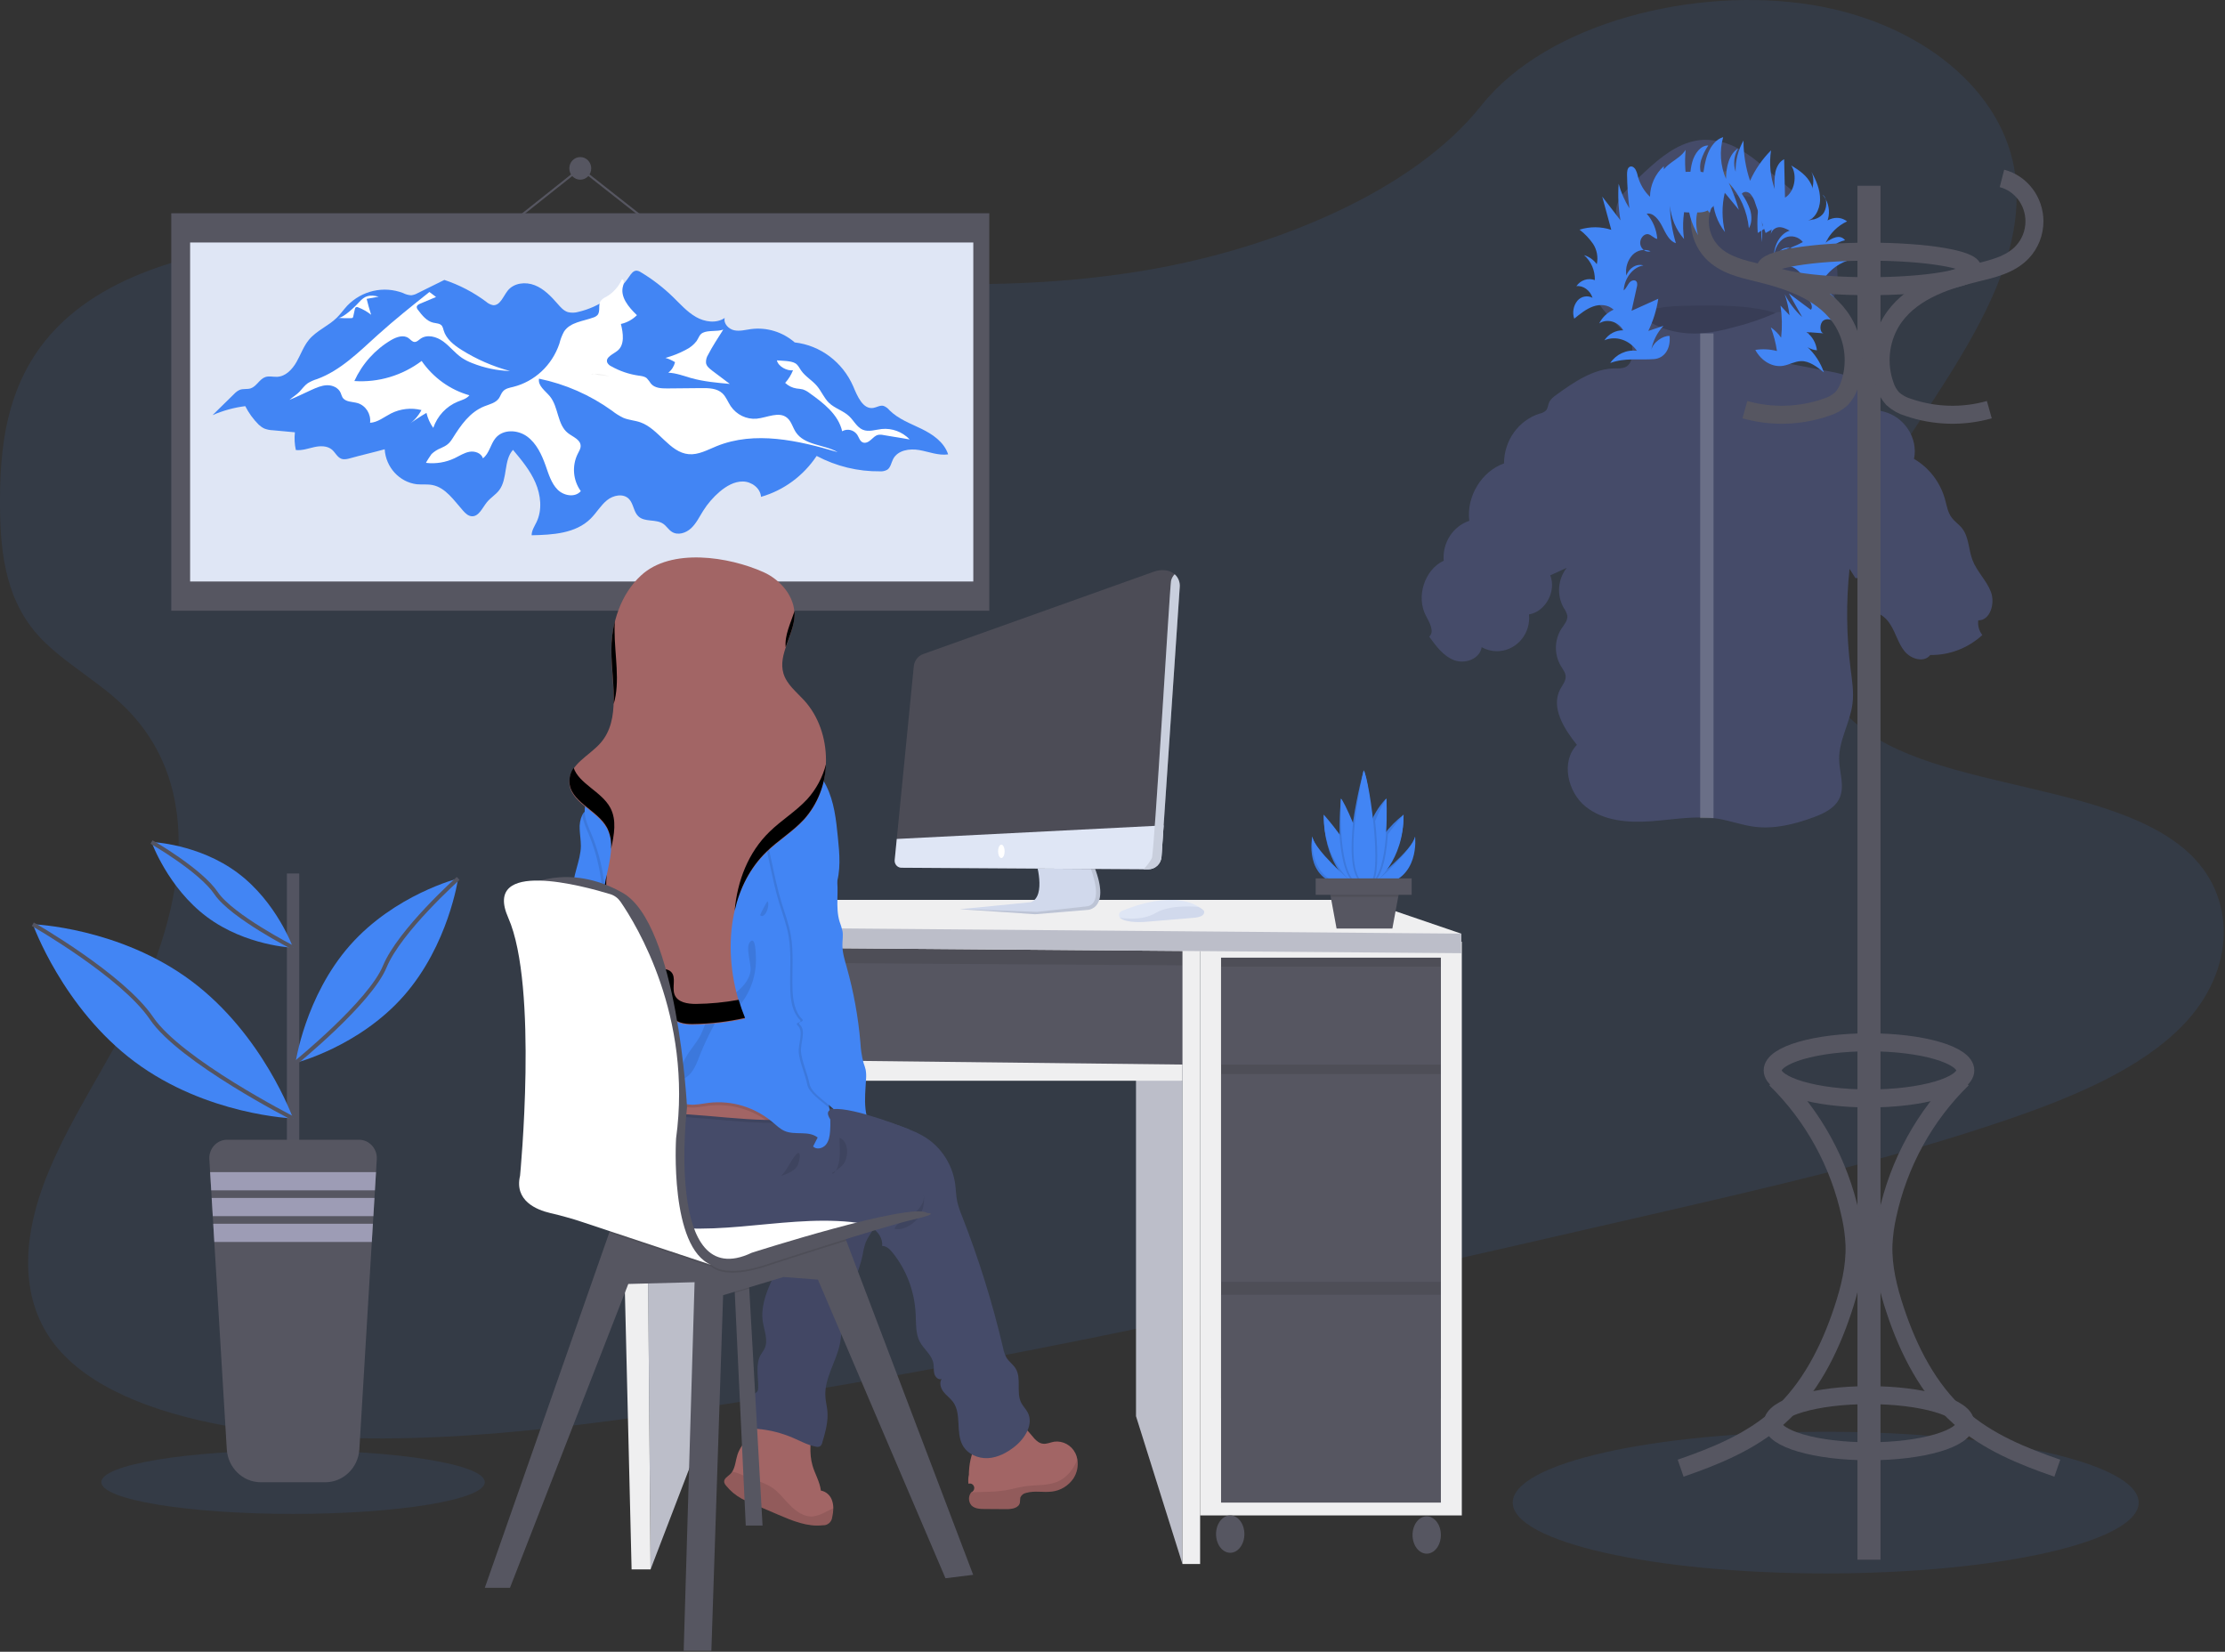 <?xml version="1.0" encoding="UTF-8" standalone="no"?><!DOCTYPE svg PUBLIC "-//W3C//DTD SVG 1.1//EN" "http://www.w3.org/Graphics/SVG/1.1/DTD/svg11.dtd"><svg width="100%" height="100%" viewBox="0 0 877 651" version="1.1" xmlns="http://www.w3.org/2000/svg" xmlns:xlink="http://www.w3.org/1999/xlink" xml:space="preserve" xmlns:serif="http://www.serif.com/" style="fill-rule:evenodd;clip-rule:evenodd;stroke-miterlimit:10;"><rect x="0" y="0" width="877" height="651" fill="#333333" stroke="none"/><g><path d="M453.309,106.231c-55.357,9.649 -110.636,5.512 -163.812,-0.505c-53.177,-6.016 -106.223,-13.873 -161.602,-11.505c-35.625,1.52 -75.298,8.801 -100.172,29.963c-23.944,20.355 -27.675,47.821 -27.721,72.616c-0.062,18.65 1.504,37.948 14.318,52.806c8.904,10.305 22.609,17.69 32.933,27.203c35.919,33.043 24.998,85.073 1.427,129.309c-11.06,20.754 -24.587,41.165 -32.119,62.407c-7.531,21.242 -8.532,44.004 4.949,61.326c13.325,17.082 39.161,26.795 66.137,31.812c54.713,10.193 115.67,3.864 174.648,-4.713c130.523,-18.986 259.703,-48.685 388.605,-78.312c47.693,-10.969 95.596,-21.986 141.544,-37.796c25.518,-8.801 51.501,-19.754 67.983,-36.804c20.942,-21.602 21.47,-51.149 1.288,-68.807c-33.864,-29.603 -110.511,-23.035 -136.704,-56.878c-14.411,-18.634 -8.137,-43.941 3.335,-66.295c24.595,-47.941 72.133,-95.306 65.975,-143.103c-4.251,-32.804 -36.68,-59.951 -80.146,-67.023c-45.56,-7.409 -104.073,6.64 -130.305,39.652c-26.969,34.011 -81.681,56.134 -130.561,64.647Z" style="fill:#4285f4;fill-opacity:0.1;fill-rule:nonzero;"/><rect x="67.504" y="84.052" width="322.428" height="156.649" style="fill:#565661;"/><rect x="74.935" y="95.573" width="308.699" height="133.606" style="fill:#dfe6f5;"/><path d="M96.668,160.068c-4.44,0.556 -8.782,1.752 -12.899,3.553l8.532,-8.369c0.617,-0.681 1.361,-1.225 2.188,-1.6c1.38,-0.545 2.97,-0.128 4.382,-0.609c2.272,-0.8 3.405,-3.616 5.67,-4.424c1.551,-0.544 3.242,0 4.871,-0.12c3.249,-0.224 5.825,-2.96 7.477,-5.865c1.652,-2.904 2.761,-6.16 4.878,-8.721c3.002,-3.64 7.656,-5.4 11.006,-8.712c1.49,-1.473 2.692,-3.201 4.119,-4.745c5.739,-5.935 14.345,-7.882 21.966,-4.968c1.011,0.527 2.118,0.829 3.25,0.888c0.892,-0.111 1.753,-0.402 2.536,-0.856l10.502,-5.193c5.88,1.945 11.427,4.834 16.435,8.561c0.778,0.707 1.727,1.185 2.746,1.384c2.808,0.232 4.002,-3.488 5.794,-5.729c2.451,-3.072 7.027,-3.552 10.634,-2.136c3.607,1.416 6.422,4.345 8.982,7.281c1.171,1.352 2.404,2.784 4.079,3.32c1.39,0.338 2.84,0.302 4.212,-0.104c8.104,-1.901 15.233,-6.86 19.98,-13.897c0.722,-1.088 1.614,-2.352 2.893,-2.336c0.619,0.06 1.212,0.284 1.722,0.648c4.535,2.715 8.754,5.959 12.573,9.665c2.901,2.816 5.616,5.928 9.098,7.929c3.483,2 8.028,2.656 11.355,0.408c-0.543,2.232 1.552,4.376 3.731,4.848c2.18,0.472 4.437,-0.176 6.655,-0.472c6.191,-0.793 12.429,1.114 17.203,5.257c10.105,1.152 18.892,7.75 23.06,17.313c1.644,3.913 3.824,9.153 7.911,8.505c1.373,-0.216 2.692,-1.16 4.041,-0.8c0.908,0.342 1.712,0.928 2.327,1.696c3.506,3.521 8.292,5.225 12.705,7.385c4.413,2.16 8.881,5.249 10.432,10.025c-3.824,0.552 -7.601,-1.04 -11.409,-1.704c-3.809,-0.664 -8.455,0.04 -10.277,3.56c-0.73,1.425 -0.97,3.241 -2.25,4.161c-0.875,0.506 -1.876,0.738 -2.877,0.664c-8.693,0.114 -17.281,-1.968 -25.014,-6.065c-5.243,7.865 -13.01,13.576 -21.927,16.122c-0.248,-3.472 -3.754,-6.001 -7.136,-6.049c-3.382,-0.048 -6.531,1.809 -9.137,4.001c-2.538,2.164 -4.743,4.713 -6.538,7.561c-1.497,2.4 -2.738,4.984 -4.771,6.88c-2.032,1.897 -5.212,2.889 -7.546,1.4c-1.296,-0.8 -2.126,-2.28 -3.398,-3.16c-2.893,-1.992 -7.314,-0.536 -9.858,-2.992c-1.838,-1.776 -1.869,-4.913 -3.63,-6.769c-2.226,-2.344 -6.205,-1.56 -8.695,0.464c-2.489,2.024 -4.149,4.969 -6.437,7.241c-5.934,5.897 -15.016,6.401 -23.269,6.561c0,-1.897 1.148,-3.545 1.955,-5.241c2.288,-4.8 1.659,-10.601 -0.443,-15.474c-2.102,-4.872 -5.514,-8.945 -8.857,-12.945c-3.77,4.144 -2.04,11.369 -5.43,15.874c-1.372,1.832 -3.451,2.992 -4.886,4.8c-1.792,2.224 -3.188,5.713 -5.98,5.497c-1.365,-0.104 -2.467,-1.16 -3.39,-2.2c-3.56,-4.001 -6.841,-9.057 -12.014,-10.097c-2.024,-0.409 -4.119,-0.129 -6.205,-0.313c-6.867,-0.844 -12.224,-6.675 -12.674,-13.793c-4.374,1.224 -9.059,2.272 -13.434,3.496c-1.217,0.344 -2.544,0.688 -3.723,0.216c-1.551,-0.632 -2.327,-2.44 -3.606,-3.552c-1.885,-1.6 -4.654,-1.536 -7.028,-1.008c-2.373,0.528 -4.785,1.424 -7.221,1.144c-0.503,-2.29 -0.629,-4.652 -0.372,-6.985l-8.687,-0.8c-1.145,-0.036 -2.276,-0.263 -3.351,-0.672c-0.811,-0.388 -1.559,-0.904 -2.218,-1.528c-2.14,-2.124 -3.934,-4.591 -5.313,-7.305Z" style="fill:#4285f4;fill-rule:nonzero;"/><path d="M118.068,154.364c1.07,-1.144 1.985,-2.473 3.265,-3.353c1.132,-0.692 2.348,-1.229 3.614,-1.6c9.308,-3.384 16.576,-10.777 24.006,-17.466c6.546,-5.896 13.426,-11.385 20.298,-16.866l2.614,1.969l-6.275,2.64c-0.605,0.256 -1.303,0.64 -1.334,1.312c0.028,0.428 0.204,0.831 0.497,1.136c1.613,2.144 3.428,4.433 5.995,5.033c1.226,0.288 2.707,0.248 3.467,1.28c0.303,0.511 0.514,1.075 0.621,1.664c0.992,3.488 4.056,5.881 7.066,7.777c5.944,3.731 12.389,6.541 19.127,8.337c-5.094,-0.16 -10.124,-1.21 -14.877,-3.105c-1.419,-0.534 -2.779,-1.223 -4.056,-2.056c-2.707,-1.824 -4.74,-4.536 -7.369,-6.472c-2.629,-1.937 -6.383,-2.969 -9.028,-1.057c-0.722,0.528 -1.42,1.281 -2.327,1.233c-0.908,-0.048 -1.551,-0.945 -2.327,-1.497c-1.978,-1.456 -4.739,-0.488 -6.857,0.744c-6.332,3.719 -11.402,9.361 -14.519,16.154c9.465,0.651 18.858,-2.15 26.526,-7.913c4.577,6.61 11.229,11.39 18.825,13.53c-1.117,1.4 -2.956,1.856 -4.592,2.512c-4.511,1.847 -8.035,5.618 -9.657,10.337c-1.265,-1.767 -2.178,-3.778 -2.683,-5.912c-2.516,1.456 -4.951,3.059 -7.291,4.8c2.226,-1.479 4.056,-3.513 5.321,-5.913c-4.024,-1.01 -8.267,-0.54 -11.992,1.329c-2.714,1.376 -5.227,3.52 -8.252,3.688c0.406,-3.448 -1.66,-6.733 -4.879,-7.753c-2.133,-0.616 -4.886,-0.36 -6.034,-2.32c-0.262,-0.562 -0.493,-1.139 -0.691,-1.728c-0.884,-2.041 -3.226,-3.065 -5.39,-3.001c-2.164,0.064 -4.204,0.976 -6.205,1.881c-2.855,1.296 -5.686,2.72 -8.586,3.888c1.31,-1.152 2.776,-1.984 3.979,-3.232Z" style="fill:#fff;fill-rule:nonzero;"/><path d="M167.933,182.423c3.851,0.464 7.754,-0.176 11.277,-1.849c1.924,-0.92 3.762,-2.152 5.848,-2.52c2.087,-0.368 4.608,0.488 5.298,2.56c2.505,-1.856 2.963,-5.544 4.972,-7.96c2.955,-3.561 8.687,-3.337 12.41,-0.641c3.723,2.697 5.801,7.201 7.353,11.57c1.171,3.328 2.218,6.888 4.653,9.361c2.436,2.472 6.911,3.272 9.184,0.616c-3.079,-4.242 -3.556,-9.943 -1.226,-14.666c0.528,-1.032 1.203,-2.072 1.164,-3.2c-0.086,-2.512 -3.103,-3.504 -5.042,-5.041c-4.196,-3.312 -3.645,-10.225 -7.042,-14.401c-1.8,-2.216 -4.848,-4.169 -4.328,-7.009c10.33,2.116 20.125,6.414 28.768,12.625c1.397,1.113 2.911,2.061 4.514,2.825c2.14,0.888 4.506,0.992 6.686,1.76c7.252,2.544 11.448,11.905 19.08,12.553c3.801,0.32 7.361,-1.696 10.913,-3.144c15.101,-6.153 32.142,-2.272 47.755,2.328c-5.429,-3.08 -13.1,-2.624 -16.544,-7.937c-1.179,-1.816 -1.698,-4.152 -3.335,-5.544c-3.211,-2.737 -7.904,-0.104 -12.053,0.304c-4.019,0.341 -7.924,-1.548 -10.238,-4.953c-1.117,-1.688 -1.823,-3.704 -3.289,-5.064c-2.149,-1.985 -5.321,-2.065 -8.206,-2.033l-13.535,0.128c-2.273,0 -4.832,-0.088 -6.352,-1.832c-0.498,-0.757 -1.047,-1.476 -1.645,-2.152c-0.892,-0.8 -2.133,-0.904 -3.288,-1.072c-3.774,-0.543 -7.422,-1.787 -10.766,-3.672c-0.658,-0.288 -1.205,-0.795 -1.551,-1.441c-0.869,-2.12 2.28,-3.296 4.041,-4.712c2.87,-2.32 2.234,-6.889 1.318,-10.521c2.38,-0.527 4.57,-1.73 6.322,-3.473c-3.258,-3.096 -6.834,-7.32 -5.43,-11.649c0.311,-0.952 0.481,-2.496 -0.488,-2.472c-1.304,2.921 -3.478,5.338 -6.205,6.897c-0.871,0.367 -1.639,0.953 -2.234,1.704c-0.985,1.6 0.039,4.04 -1.187,5.464c-0.443,0.453 -0.99,0.784 -1.59,0.961c-4.087,1.512 -9.121,1.824 -11.58,5.52c-0.829,1.504 -1.454,3.12 -1.854,4.801c-2.869,8.503 -9.749,14.937 -18.235,17.049c-1.411,0.336 -2.955,0.6 -3.948,1.689c-0.775,0.8 -1.039,1.944 -1.683,2.84c-1.287,1.8 -3.622,2.288 -5.646,3.088c-5.794,2.28 -9.354,7.497 -12.589,12.658c-1.365,2.176 -2.365,2.832 -4.607,3.848c-1.367,0.534 -2.623,1.332 -3.7,2.352c-0.209,0.24 -2.319,3.433 -2.14,3.457Z" style="fill:#fff;fill-rule:nonzero;"/><path d="M270.339,137.85c-2.563,1.378 -5.269,2.451 -8.067,3.2c1.332,0.393 2.609,0.96 3.801,1.688c-0.401,1.659 -1.344,3.126 -2.669,4.153c3.103,0.104 6.043,1.28 9.029,2.12c4.956,1.384 10.083,1.84 15.218,2.296l-6.981,-5.256c-1.024,-0.8 -2.125,-1.648 -2.381,-2.929c-0.103,-1.183 0.194,-2.367 0.837,-3.352c1.769,-3.448 3.917,-6.601 5.949,-9.865c-2.497,0.888 -5.778,0.152 -8.027,1.232c-1.404,0.672 -1.652,2.096 -2.49,3.289c-1.13,1.463 -2.575,2.635 -4.219,3.424Z" style="fill:#fff;fill-rule:nonzero;"/><path d="M312.579,145.899c-0.73,1.85 -1.781,3.548 -3.102,5.008c1.243,1.172 2.795,1.937 4.459,2.2c0.852,0.073 1.699,0.199 2.537,0.377c0.971,0.34 1.881,0.846 2.691,1.496c5.43,3.88 11.27,8.353 12.783,14.985c2.022,-1.168 4.602,-0.567 5.941,1.384c0.667,1.049 1.008,2.473 2.117,2.985c1.109,0.512 2.327,-0.16 3.204,-0.936c0.876,-0.776 1.745,-1.729 2.885,-2.001c0.711,-0.12 1.439,-0.095 2.141,0.072l10.323,1.721c-2.896,-3.017 -6.965,-4.526 -11.06,-4.105c-2.498,0.28 -5.104,1.256 -7.423,0.28c-2.319,-0.976 -3.513,-3.552 -5.344,-5.296c-2.327,-2.225 -5.685,-3.073 -8.004,-5.321c-1.932,-1.888 -2.956,-4.56 -4.708,-6.625c-1.901,-2.248 -4.608,-3.704 -6.275,-6.136c-0.675,-0.984 -1.21,-2.144 -2.203,-2.769c-1.745,-1.088 -5.329,-0.992 -7.314,-1.184c0.473,2.409 4.118,4.305 6.352,3.865Z" style="fill:#fff;fill-rule:nonzero;"/><path d="M133.216,125.289c1.752,0.124 3.51,0.156 5.266,0.096c0.171,0.007 0.34,-0.035 0.489,-0.12c0.152,-0.151 0.249,-0.352 0.271,-0.569l0.628,-2.864c0.027,-0.253 0.137,-0.49 0.311,-0.672c0.327,-0.188 0.727,-0.188 1.055,0c1.813,0.702 3.515,1.678 5.049,2.896c-0.662,-2.064 -1.251,-4.152 -1.769,-6.264l4.755,-0.864c-3.607,-0.888 -5.429,-0.44 -7.756,2.192c-1.365,1.512 -6.205,6.305 -8.299,6.169Z" style="fill:#fff;fill-rule:nonzero;"/><ellipse cx="228.718" cy="66.362" rx="4.32" ry="4.456" style="fill:#565661;"/><path d="M201.029,88.365l27.689,-22.003l27.977,22.003" style="fill:none;fill-rule:nonzero;stroke:#565661;stroke-width:0.79px;"/><path d="M233.147,147.387l0.342,0.224l0.713,-0.08l-1.055,-0.144Z" style="fill:url(#_Linear1);fill-rule:nonzero;"/><path d="M234.241,147.531l5.98,0.8c-1.913,-0.714 -3.954,-0.988 -5.98,-0.8Z" style="fill:url(#_Linear2);fill-rule:nonzero;"/><rect x="249.722" y="369.05" width="219.836" height="52.51" style="fill:#565661;"/><rect x="249.722" y="369.05" width="219.836" height="52.51" style="fill-opacity:0.1;"/><path d="M276.024,423.288l1.543,140.183l-21.143,55.062l-1.637,-195.245l21.237,0Z" style="fill:#bcbec9;fill-rule:nonzero;"/><path d="M252.042,379.131l214.034,1.328l0,39.109l-214.034,0l0,-40.437Z" style="fill:#565661;fill-rule:nonzero;"/><path d="M447.763,423.288l18.313,2.664l0,190.452l-18.313,-58.254l0,-134.862Z" style="fill:#bcbec9;fill-rule:nonzero;"/><rect x="473.033" y="371.155" width="103.151" height="226.104" style="fill:#efeff0;"/><rect x="481.286" y="377.435" width="86.645" height="173.802" style="fill:#565661;"/><rect x="481.286" y="377.435" width="86.645" height="173.802" style="fill-opacity:0.1;"/><rect x="481.286" y="380.996" width="86.645" height="38.572" style="fill:#565661;"/><rect x="481.286" y="423.288" width="86.645" height="81.929" style="fill:#565661;"/><rect x="481.286" y="510.273" width="86.645" height="81.929" style="fill:#565661;"/><ellipse cx="484.9" cy="604.619" rx="5.585" ry="7.361" style="fill:#565661;"/><ellipse cx="562.346" cy="604.971" rx="5.585" ry="7.361" style="fill:#565661;"/><path d="M248.947,618.533l7.477,0l-2.056,-245.418l-11.355,0l5.934,245.418Z" style="fill:#efeff0;fill-rule:nonzero;"/><path d="M466.076,371.155l0,245.249l6.957,0l0,-243.289l-6.957,-1.96Z" style="fill:#efeff0;fill-rule:nonzero;"/><path d="M254.733,417.167l0,8.785l211.343,0l0,-6.384l-211.343,-2.401Z" style="fill:#efeff0;fill-rule:nonzero;"/><path d="M269.059,354.665l267.932,0l38.937,13.297l0,7.713l-334.202,-2.656l0,-7.849l27.333,-10.505Z" style="fill:#efeff0;fill-rule:nonzero;"/><path d="M241.726,365.17l334.202,2.792l0,7.713l-334.202,-2.656l0,-7.849Z" style="fill:#bcbec9;fill-rule:nonzero;"/><path d="M330.17,436.633l-1.551,-0.24l0,-0.2c-0.046,-0.376 -0.101,-0.744 -0.155,-1.12c0.636,0.52 1.241,1.04 1.799,1.56l-0.093,0Z" style="fill:url(#_Linear3);fill-rule:nonzero;"/><path d="M296.462,560.174c1.008,-0.24 2.032,-0.44 3.056,-0.584c7.031,-1.033 14.203,0.057 20.647,3.137c-0.652,4.944 -1.296,10.057 0.085,14.833c0.962,3.361 2.893,6.401 3.304,9.905c2.11,0.375 3.84,1.952 4.46,4.065c0.298,0.917 0.447,1.88 0.442,2.848c-0.008,1.198 -0.154,2.39 -0.434,3.552c-0.195,1.919 -1.859,3.349 -3.723,3.201c-6.003,0.704 -11.89,-1.736 -17.475,-4.129l-10.859,-4.656c-1.272,-0.544 -2.552,-1.096 -3.769,-1.768c-2.31,-1.288 -4.361,-3.017 -6.042,-5.097c-0.346,-0.366 -0.591,-0.822 -0.706,-1.32c-0.202,-1.408 1.396,-2.248 2.412,-3.2c0.298,-0.291 0.558,-0.619 0.776,-0.976c1.202,-1.873 1.318,-4.457 2.039,-6.665c1.707,-5.241 6.981,-8.617 8.843,-13.73c0.1,-0.28 0.194,-0.56 0.271,-0.848" style="fill:#a26565;fill-rule:nonzero;"/><path d="M328.456,594.378c-0.008,1.198 -0.154,2.39 -0.434,3.552c-0.195,1.919 -1.859,3.349 -3.723,3.201c-6.003,0.704 -11.89,-1.736 -17.475,-4.129l-10.859,-4.656c-1.272,-0.544 -2.552,-1.096 -3.769,-1.768c-2.31,-1.288 -4.361,-3.017 -6.042,-5.097c-0.346,-0.366 -0.591,-0.822 -0.706,-1.32c-0.202,-1.408 1.396,-2.248 2.412,-3.2c0.298,-0.291 0.558,-0.619 0.776,-0.976c2.993,0.664 6.709,2.608 8.997,3.36c2.292,0.644 4.492,1.593 6.546,2.824c2.854,1.888 4.91,4.801 7.33,7.201c2.42,2.4 5.546,4.584 8.919,4.288c1.784,-0.277 3.504,-0.89 5.073,-1.808l2.955,-1.472Z" style="fill-opacity:0.1;fill-rule:nonzero;"/><path d="M315.744,480.678c0.412,1.483 -0.116,3.084 -1.319,4c-1.016,0.649 -2.327,0.561 -3.335,1.265c-1.249,0.904 -1.427,2.696 -1.644,4.248c-0.776,5.337 -3.343,10.177 -5.538,15.082c-2.195,4.904 -4.049,10.257 -3.242,15.585c0.55,3.617 2.272,7.473 0.659,10.729c-0.396,0.801 -0.985,1.513 -1.435,2.289c-2.211,3.808 -0.954,8.633 -1.039,13.065c0.032,0.492 -0.073,0.983 -0.303,1.416c-0.339,0.409 -0.756,0.741 -1.225,0.976c-1.594,1.209 -2.569,3.105 -2.645,5.145c-0.065,2.014 0.17,4.027 0.698,5.968c0.085,0.784 0.421,1.516 0.954,2.081c0.617,0.421 1.346,0.633 2.086,0.608c4.873,0.407 9.653,1.606 14.163,3.552c2.94,1.264 5.794,2.848 8.92,3.457c0.61,0.195 1.273,0.123 1.83,-0.201c0.394,-0.365 0.665,-0.85 0.776,-1.384c1.202,-4.08 2.42,-8.289 2.009,-12.529c-0.179,-1.824 -0.652,-3.608 -0.776,-5.433c-0.543,-7.2 4.181,-13.697 5.678,-20.802c0.675,-3.2 0.675,-6.512 1.155,-9.745c1.304,-8.857 6.035,-16.802 7.858,-25.562c0.253,-1.633 0.648,-3.24 1.179,-4.801c1.357,-3.392 4.498,-6.145 4.568,-9.817c0.043,-0.808 -0.164,-1.609 -0.59,-2.288c-0.731,-0.828 -1.702,-1.389 -2.769,-1.6c-4.234,-1.193 -8.544,-2.081 -12.898,-2.657c-1.987,-0.402 -4.013,-0.548 -6.035,-0.432c-2.624,0.319 -5.147,1.237 -7.384,2.689c-2.931,1.888 -1.008,2.344 -0.356,5.096Z" style="fill:#454b69;fill-rule:nonzero;"/><path d="M315.744,480.678c0.412,1.483 -0.116,3.084 -1.319,4c-1.016,0.649 -2.327,0.561 -3.335,1.265c-1.249,0.904 -1.427,2.696 -1.644,4.248c-0.776,5.337 -3.343,10.177 -5.538,15.082c-2.195,4.904 -4.049,10.257 -3.242,15.585c0.55,3.617 2.272,7.473 0.659,10.729c-0.396,0.801 -0.985,1.513 -1.435,2.289c-2.211,3.808 -0.954,8.633 -1.039,13.065c0.032,0.492 -0.073,0.983 -0.303,1.416c-0.339,0.409 -0.756,0.741 -1.225,0.976c-1.594,1.209 -2.569,3.105 -2.645,5.145c-0.065,2.014 0.17,4.027 0.698,5.968c0.085,0.784 0.421,1.516 0.954,2.081c0.617,0.421 1.346,0.633 2.086,0.608c4.873,0.407 9.653,1.606 14.163,3.552c2.94,1.264 5.794,2.848 8.92,3.457c0.61,0.195 1.273,0.123 1.83,-0.201c0.394,-0.365 0.665,-0.85 0.776,-1.384c1.202,-4.08 2.42,-8.289 2.009,-12.529c-0.179,-1.824 -0.652,-3.608 -0.776,-5.433c-0.543,-7.2 4.181,-13.697 5.678,-20.802c0.675,-3.2 0.675,-6.512 1.155,-9.745c1.304,-8.857 6.035,-16.802 7.858,-25.562c0.253,-1.633 0.648,-3.24 1.179,-4.801c1.357,-3.392 4.498,-6.145 4.568,-9.817c0.043,-0.808 -0.164,-1.609 -0.59,-2.288c-0.731,-0.828 -1.702,-1.389 -2.769,-1.6c-4.234,-1.193 -8.544,-2.081 -12.898,-2.657c-1.987,-0.402 -4.013,-0.548 -6.035,-0.432c-2.624,0.319 -5.147,1.237 -7.384,2.689c-2.931,1.888 -1.008,2.344 -0.356,5.096Z" style="fill-opacity:0.05;fill-rule:nonzero;"/><path d="M300.565,601.259l-6.616,0l-4.328,-91.722l-0.303,-5.216l5.623,-2.041l0.38,5.545l5.244,93.434Z" style="fill:#565661;fill-rule:nonzero;"/><path d="M295.321,507.825l-5.7,1.712l-0.303,-5.216l5.623,-2.041l0.38,5.545Z" style="fill-opacity:0.1;fill-rule:nonzero;"/><path d="M383.58,620.661l-10.913,1.36l-50.276,-117.7l-13.558,-1.025l-23.812,7.169l-4.63,140.135l-10.913,0l4.297,-145.255l-26.131,0.688l-46.631,119.74l-9.92,0l49.043,-139.942l1.892,-5.393l73.087,-2.584l18.22,10.537l0.233,0.608l50.012,131.662Z" style="fill:#565661;fill-rule:nonzero;"/><path d="M333.568,488.999c-15.707,4.88 -32.011,10.209 -32.011,10.209c0,0 -14.868,5.353 -21.166,0c-0.795,-0.639 -1.682,-1.144 -2.63,-1.496c0.818,0.602 1.7,1.104 2.63,1.496l-40.255,-13.385l1.884,-5.385l73.095,-2.584l18.22,10.537l0.233,0.608Z" style="fill-opacity:0.1;fill-rule:nonzero;"/><path d="M259.224,465.772l29.761,-6.848c0,0 71.109,13.649 76.399,19.106c0,0 -56.885,11.937 -63.167,16.001c-6.283,4.065 -43.66,8.585 -42.993,-28.259Z" style="fill:#fff;fill-rule:nonzero;"/><path d="M246.426,389.052c-2.327,7.609 -8.679,14.466 -16.412,14.794c-0.563,0.068 -1.133,-0.038 -1.637,-0.304c-0.969,-0.624 -0.993,-2.088 -0.597,-3.2c0.395,-1.113 1.086,-2.113 1.194,-3.281c0.024,-0.238 0.008,-0.479 -0.046,-0.712c-0.202,-0.952 -0.954,-1.8 -1.838,-1.6c1.241,-1.024 1.528,-2.876 0.659,-4.248c-0.351,-0.409 -0.668,-0.849 -0.946,-1.313c-0.644,-1.36 0.356,-2.888 0.775,-4.344c0.861,-3.2 -1.326,-6.401 -1.504,-9.737c-0.156,-2.984 1.31,-5.793 1.675,-8.753c0.582,-4.801 -1.73,-9.401 -2.001,-14.194c-0.186,-3.344 0.613,-6.656 1.504,-9.881c0.776,-2.88 1.653,-5.792 1.707,-8.8c0,-2.185 -0.365,-4.345 -0.466,-6.521c-0.16,-1.989 0.19,-3.988 1.017,-5.793c0.536,-1.061 1.452,-1.867 2.551,-2.248c2.544,-0.88 4.212,0.488 4.584,2.976c0.621,4.233 0.264,8.553 1.078,12.802c0.754,3.973 1.895,7.856 3.405,11.593c1.373,3.376 3.041,6.641 4.096,10.137c0.794,2.882 1.362,5.825 1.698,8.801c1.04,7.993 1.854,16.218 -0.496,23.826Z" style="fill:#4285f4;fill-rule:nonzero;"/><path d="M423.083,582.705c-1.984,2.884 -5.071,4.76 -8.478,5.152c-3.366,0.432 -6.864,-0.44 -10.13,0.512c-1.026,0.175 -1.901,0.87 -2.327,1.849c-0.08,0.65 -0.13,1.305 -0.147,1.96c-0.38,2.136 -3.102,2.616 -5.22,2.6l-8.733,-0.056c-1.815,0 -3.824,-0.104 -5.127,-1.4c-1.276,-1.457 -1.31,-3.688 -0.078,-5.185c0.694,-0.245 1.164,-0.923 1.164,-1.68c0,-0.974 -0.778,-1.776 -1.722,-1.776c-0.19,0 -0.379,0.033 -0.559,0.096c-0.159,-1.176 -0.104,-2.373 0.163,-3.528c0,-3.345 0.776,-8.945 3.056,-11.562c2.8,-3.256 7.656,-7.464 11.883,-8.336c2.896,-0.566 5.887,0.32 8.051,2.384c2.001,1.92 3.459,4.928 6.205,5.264c1.497,0.192 2.939,-0.536 4.421,-0.8c3.441,-0.457 6.81,1.379 8.384,4.569c0.376,0.791 0.638,1.634 0.776,2.504c0.402,2.594 -0.164,5.251 -1.582,7.433Z" style="fill:#a26565;fill-rule:nonzero;"/><path d="M423.083,582.705c-1.984,2.884 -5.071,4.76 -8.478,5.152c-3.366,0.432 -6.864,-0.44 -10.13,0.512c-1.026,0.175 -1.901,0.87 -2.327,1.849c-0.08,0.65 -0.13,1.305 -0.147,1.96c-0.38,2.136 -3.102,2.616 -5.22,2.6l-8.733,-0.056c-1.815,0 -3.824,-0.104 -5.127,-1.4c-1.276,-1.457 -1.31,-3.688 -0.078,-5.185c5.042,-0.216 9.998,0 15.024,-1.072c2.04,-0.424 4.049,-0.984 6.112,-1.28c4.468,-0.656 9.222,-0.096 13.325,-2.048c3.421,-1.6 5.872,-4.857 7.322,-8.489c0.419,2.597 -0.132,5.263 -1.543,7.457Z" style="fill-opacity:0.1;fill-rule:nonzero;"/><path d="M400.039,570.055c-3.103,2.481 -6.74,4.417 -10.65,4.625c-3.909,0.208 -8.058,-1.6 -9.974,-5.105c-2.8,-5.144 -0.318,-12.297 -3.746,-17.017c-1.071,-1.481 -2.614,-2.529 -3.747,-3.961c-1.132,-1.432 -1.784,-3.584 -0.775,-5.104c-1.218,0.48 -2.506,-0.736 -2.862,-2.033c-0.357,-1.296 -0.132,-2.688 -0.349,-4c-0.567,-3.48 -3.879,-5.713 -5.469,-8.801c-1.59,-3.088 -1.372,-7.097 -1.551,-10.753c-0.396,-8.907 -3.612,-17.439 -9.152,-24.283c-1.055,-1.296 -2.405,-2.616 -4.049,-2.552c0.287,-2.928 -1.606,-5.728 -4.057,-7.201c-2.45,-1.472 -5.367,-1.968 -8.206,-2.256c-28.644,-2.912 -58.49,8.073 -85.838,-1.168c-7.609,-2.568 -14.947,-6.865 -19.6,-13.601c-3.661,-5.178 -5.142,-11.668 -4.103,-17.986l0,-0.112c1.078,-5.681 3.986,-7.081 8.803,-9.673c5.56,-3.033 11.372,-5.547 17.366,-7.513c11.635,-3.753 24.161,-5.105 36.168,-2.352c5.608,1.296 11.014,3.44 16.629,4.696c2.211,0.496 4.437,0.848 6.678,1.144c3.483,0.448 6.981,0.744 10.487,1.16c11.21,1.332 22.25,3.894 32.933,7.641c3.979,1.392 7.958,2.984 11.378,5.505c5.476,4.097 9.129,10.3 10.13,17.202c0.326,2.352 0.334,4.8 0.83,7.08c0.47,1.917 1.093,3.79 1.861,5.601c6.628,16.902 12.044,34.284 16.203,52.005c0.236,1.317 0.674,2.586 1.296,3.761c0.992,1.656 2.699,2.768 3.699,4.424c2.327,3.905 0.086,9.353 2.149,13.418c0.713,1.408 1.9,2.52 2.614,3.928c2.311,4.561 -1.125,10.105 -5.096,13.281Z" style="fill:#454b69;fill-rule:nonzero;"/><path d="M360.404,478.126c1.102,-0.9 2.054,-1.981 2.816,-3.201c0.764,-1.224 1.068,-2.697 0.853,-4.136c0.613,3.691 -0.508,7.471 -3.017,10.177c-1.947,2.056 -5.6,4.073 -8.447,3.368c0.404,-2.352 5.988,-4.608 7.795,-6.208Z" style="fill-opacity:0.1;fill-rule:nonzero;"/><path d="M311.943,438.25c-0.475,1.74 -1.772,3.12 -3.444,3.664c-1.653,0.522 -3.385,0.73 -5.111,0.616l-1.551,0c-20.353,-0.464 -40.922,-5.121 -60.802,-0.68c-2.396,0.51 -4.746,1.224 -7.027,2.136c-2.905,1.182 -5.626,2.799 -8.074,4.801l0,-0.112c1.078,-5.681 3.987,-7.081 8.803,-9.673c5.555,-3.007 11.359,-5.497 17.343,-7.441c11.635,-3.753 24.161,-5.105 36.168,-2.352c5.608,1.296 11.014,3.44 16.629,4.696c2.211,0.496 4.437,0.848 6.678,1.144c0.435,1.004 0.57,2.118 0.388,3.201Z" style="fill-opacity:0.1;fill-rule:nonzero;"/><path d="M311.943,437.105c-0.471,1.745 -1.769,3.129 -3.444,3.673c-1.653,0.522 -3.385,0.729 -5.111,0.608l-1.551,0c-20.353,-0.464 -40.922,-5.121 -60.802,-0.68c-2.395,0.51 -4.745,1.222 -7.027,2.128c-3.043,1.252 -5.881,2.979 -8.415,5.121c-0.595,-1.686 -1.187,-3.374 -1.777,-5.065c-0.713,-2.016 1.552,-2.464 1.986,-4.272c0.287,-1.225 -0.202,-2.617 -0.45,-3.921c-0.063,-0.319 -0.105,-0.642 -0.124,-0.968c-0.14,-2.888 0.861,-4.552 3.157,-6.113c6.81,-4.64 15.117,-7.824 22.889,-10.217c4.131,-1.347 8.4,-2.201 12.72,-2.544c6.112,-0.368 12.216,0.8 18.165,2.28c7.314,1.865 14.551,4.329 21.035,8.273c3.188,1.936 6.283,4.345 7.981,7.745c0.684,1.189 0.955,2.584 0.768,3.952Z" style="fill:#a26565;fill-rule:nonzero;"/><path d="M246.426,389.052c-2.327,7.609 -8.679,14.466 -16.412,14.794c-0.563,0.068 -1.133,-0.038 -1.637,-0.304c-0.969,-0.624 -0.993,-2.088 -0.597,-3.2c0.395,-1.113 1.086,-2.113 1.194,-3.281c0.024,-0.238 0.008,-0.479 -0.046,-0.712c4.103,-5.968 8.082,-12.001 9.656,-19.066c0.319,-1.216 0.416,-2.483 0.287,-3.736c-0.209,-1.44 -0.915,-2.745 -1.303,-4.137c-0.682,-2.464 -0.364,-5.072 -0.17,-7.624c0.813,-11.252 -1.006,-22.542 -5.306,-32.916c-1.047,-2.496 -2.241,-5.024 -2.606,-7.689c0.537,-1.061 1.452,-1.867 2.552,-2.248c2.544,-0.88 4.212,0.488 4.584,2.976c0.621,4.233 0.264,8.553 1.078,12.802c0.753,3.973 1.894,7.856 3.405,11.593c1.373,3.376 3.041,6.641 4.095,10.137c0.795,2.882 1.362,5.825 1.699,8.801c1.063,7.977 1.877,16.202 -0.473,23.81Z" style="fill-opacity:0.1;fill-rule:nonzero;"/><path d="M311.943,437.105c-0.471,1.745 -1.769,3.129 -3.444,3.673c-1.653,0.522 -3.385,0.729 -5.111,0.608l-1.551,0c-6.624,-4.538 -14.592,-6.522 -22.493,-5.601c-2.529,0.312 -5.058,0.92 -7.586,0.68c-5.111,-0.48 -9.253,-4.272 -13.806,-6.696c-10.577,-5.387 -23.331,-3.602 -32.134,4.496l-0.443,0.4c-0.063,-0.319 -0.105,-0.642 -0.124,-0.968c-0.139,-2.888 0.861,-4.552 3.157,-6.113c6.81,-4.64 15.117,-7.824 22.889,-10.217c4.132,-1.347 8.4,-2.201 12.72,-2.544c6.112,-0.368 12.216,0.8 18.165,2.28c7.315,1.865 14.551,4.329 21.035,8.273c3.188,1.936 6.283,4.345 7.982,7.745c0.683,1.201 0.946,2.608 0.744,3.984Z" style="fill-opacity:0.1;fill-rule:nonzero;"/><path d="M329.34,349.464l-0.108,0.288c-1.738,4.649 -4.933,8.577 -6.981,13.106c-2.583,5.736 -3.219,12.169 -3.793,18.474c-0.496,5.4 -0.985,10.833 -0.589,16.249c0.993,13.346 7.314,26.003 9.005,39.092c0.416,3.023 0.523,6.083 0.318,9.129c-0.14,1.929 -0.481,4.001 -1.722,5.425c-1.241,1.424 -3.653,1.984 -4.987,0.616c0.597,-1.176 1.202,-2.344 1.807,-3.52c-3.545,-2.841 -8.881,-0.8 -13.023,-2.577c-1.823,-0.8 -3.281,-2.24 -4.809,-3.528c-7.042,-5.906 -16.106,-8.637 -25.122,-7.569c-2.529,0.32 -5.057,0.928 -7.586,0.688c-5.111,-0.488 -9.253,-4.272 -13.806,-6.696c-10.576,-5.385 -23.328,-3.604 -32.134,4.488c-1.086,1.04 -2.544,2.256 -3.878,1.6c-0.516,-0.325 -0.933,-0.794 -1.203,-1.352c-5.08,-8.953 -1.341,-20.498 4.088,-29.219c5.429,-8.721 12.619,-16.762 14.853,-26.843c0.323,-1.216 0.42,-2.483 0.287,-3.736c-0.209,-1.44 -0.915,-2.745 -1.303,-4.137c-0.682,-2.464 -0.364,-5.072 -0.17,-7.624c0.813,-11.252 -1.006,-22.542 -5.306,-32.916c-1.241,-2.984 -2.714,-6.009 -2.714,-9.249c0,-5.104 3.544,-9.337 6.476,-13.441c3.374,-4.721 6.205,-9.945 10.479,-13.826c4.049,-3.688 9.912,-5.944 14.923,-4.072c8.515,-2.124 17.278,-2.997 26.03,-2.593c3.025,0.145 6.151,0.473 8.803,1.985c2.839,1.6 4.879,4.448 7.671,6.152c2.04,1.256 4.39,1.849 6.608,2.729c6.128,2.473 11.187,7.148 14.241,13.161c3.102,6.201 3.878,13.329 4.561,20.274c0.667,6.489 1.287,13.29 -0.916,19.442Z" style="fill:#4285f4;fill-rule:nonzero;"/><path d="M317.869,397.581c0.993,13.346 7.314,26.003 9.005,39.092c-3.382,-2.976 -8.074,-5.92 -8.718,-9.353c-0.698,-3.712 -2.932,-8.576 -3.304,-12.329c-0.373,-3.752 2.179,-8.337 -0.497,-10.913c-1.303,-1.256 2.164,-0.904 0.892,-2.192c-2.862,-2.873 -3.568,-7.297 -3.746,-11.401c-0.302,-7.265 0.59,-14.61 -0.706,-21.755c-0.775,-4.408 -2.396,-8.609 -3.692,-12.889c-1.504,-4.985 -2.59,-10.089 -3.676,-15.202c-1.069,-4.545 -1.846,-9.158 -2.327,-13.809c-0.334,-4.001 -0.179,-8.241 1.551,-11.889c1.73,-3.649 5.228,-6.609 9.153,-6.553c13.123,0.176 10.858,18.53 13.744,27.011c1.155,3.376 2.714,6.64 3.343,10.161c0.228,1.38 0.353,2.776 0.372,4.176c-1.738,4.649 -4.933,8.577 -6.981,13.106c-2.583,5.736 -3.219,12.169 -3.793,18.474c-0.527,5.416 -1.016,10.849 -0.62,16.265Z" style="fill-opacity:0.1;fill-rule:nonzero;"/><path d="M326.401,335.191c1.155,3.376 2.714,6.64 3.343,10.161c1.047,5.896 -0.574,12.161 1.186,17.874c0.459,1.219 0.842,2.467 1.148,3.736c0.303,1.816 -0.046,3.672 -0.046,5.521c0,2.976 0.907,5.856 1.714,8.713c2.727,9.704 4.533,19.658 5.391,29.723c0.128,2.705 0.541,5.387 1.233,8.001c0.326,0.885 0.605,1.788 0.838,2.704c0.208,1.222 0.257,2.468 0.147,3.704c-0.21,3.921 -0.636,7.857 -0.21,11.761c0.427,3.905 1.808,7.865 4.654,10.482c-2.544,0.568 -5.235,1.136 -7.717,0.296c-3.491,-1.177 -5.585,-4.801 -7.361,-8.097c-2.249,-4.209 -10.797,-8.001 -11.681,-12.73c-0.69,-3.704 -2.924,-8.569 -3.296,-12.329c-0.373,-3.76 2.171,-8.329 -0.504,-10.905c-1.296,-1.256 2.171,-0.912 0.892,-2.192c-2.855,-2.873 -3.561,-7.297 -3.739,-11.409c-0.302,-7.257 0.582,-14.602 -0.706,-21.747c-0.775,-4.408 -2.397,-8.609 -3.692,-12.897c-1.505,-4.977 -2.59,-10.081 -3.676,-15.202c-1.072,-4.544 -1.849,-9.158 -2.327,-13.809c-0.334,-4.001 -0.186,-8.249 1.551,-11.897c1.738,-3.649 5.236,-6.601 9.152,-6.553c13.07,0.248 10.82,18.61 13.706,27.091Z" style="fill:#4285f4;fill-rule:nonzero;"/><path d="M289,338.319c1.226,1.48 2.8,3.104 4.654,2.816c-0.291,0.476 -0.906,0.627 -1.373,0.336c-0.445,-0.304 -0.801,-0.727 -1.032,-1.224l-2.652,-4.616c-0.349,-0.6 -2.754,-4.097 -3.343,-2.08c-0.233,0.856 3.149,4.048 3.746,4.768Z" style="fill-opacity:0.1;fill-rule:nonzero;"/><path d="M287.573,349.832c-0.076,-1.508 -0.693,-2.934 -1.73,-4c-0.932,-0.872 -2.02,-1.549 -3.203,-1.992c-2.909,-1.233 -6.352,-2.225 -9.509,-2.065c1.148,1.729 4.832,2.761 6.678,3.737c2.616,1.392 5.204,2.832 7.764,4.32Z" style="fill-opacity:0.1;fill-rule:nonzero;"/><path d="M295.833,382.604c-0.535,4.096 -3.785,7.2 -7.073,9.601c-3.289,2.4 -6.981,4.464 -9.129,7.937c-1.49,2.4 -2.157,5.184 -3.421,7.688c-1.396,2.761 -3.483,5.081 -5.15,7.673c-1.668,2.592 -2.971,5.689 -2.459,8.761c0.015,0.286 0.144,0.552 0.357,0.736c0.324,0.142 0.698,0.099 0.985,-0.112c3.382,-1.824 4.716,-5.992 6.135,-9.601c1.49,-3.642 3.168,-7.2 5.026,-10.657c0.838,-1.6 1.761,-3.344 3.32,-4.232c1.067,-0.459 2.16,-0.852 3.273,-1.177c1.578,-0.746 2.963,-1.868 4.041,-3.272c4.233,-5.209 6.445,-11.857 6.205,-18.65c-0.046,-1.432 -0.124,-8.329 -2.21,-6.201c-2.087,2.129 0.457,8.721 0.1,11.506Z" style="fill-opacity:0.1;fill-rule:nonzero;"/><path d="M300.945,225.491c6.67,3 12.41,9.601 12.2,17.082c-0.178,7.857 -6.554,15.258 -4.359,22.786c1.272,4.369 5.104,7.297 8.137,10.617c11.549,12.61 11.525,34.62 -0.062,47.205c-4.437,4.801 -10.138,8.217 -14.83,12.802c-16.544,16.081 -17.25,43.9 -8.393,65.495c-6.786,1.513 -13.703,2.318 -20.647,2.4c-3.25,0.04 -7.229,-0.568 -8.408,-3.696c-1.085,-2.889 0.776,-6.793 -1.365,-8.929c-1.008,-1 -2.521,-1.136 -3.878,-1.369c-8.733,-1.456 -15.9,-8.648 -19.173,-17.121c-3.273,-8.473 -3.103,-18.01 -1.226,-26.923c1.334,-6.441 3.421,-13.53 0.326,-19.29c-3.878,-7.249 -15.032,-10.305 -14.861,-18.594c0.14,-6.793 7.904,-10.097 12.309,-15.146c8.129,-9.297 4.258,-23.722 4.243,-36.252c0,-11.025 3.738,-22.402 11.696,-29.747c11.836,-11.017 34.632,-7.441 48.291,-1.32Z" style="fill:#a26565;fill-rule:nonzero;"/><path d="M240.539,318.333c-3.405,-6.337 -12.348,-9.473 -14.427,-15.706c-1.04,1.455 -1.624,3.202 -1.675,5.009c-0.171,8.289 10.967,11.345 14.861,18.602c1.278,2.569 1.816,5.462 1.551,8.337c1.226,-5.569 2.304,-11.378 -0.31,-16.242Z" style="fill-rule:nonzero;"/><path d="M309.678,255.102c1.396,-4.2 3.421,-8.441 3.522,-12.801c0.014,-0.472 0.001,-0.945 -0.039,-1.416c-1.559,4.792 -3.948,9.489 -3.483,14.217Z" style="fill-rule:nonzero;"/><path d="M241.873,277.481c2.668,-8.697 0.365,-19.482 0.357,-29.131c0,-1.169 0.046,-2.345 0.132,-3.513c-0.919,3.729 -1.383,7.562 -1.381,11.409c0.016,6.889 1.187,14.362 0.892,21.235Z" style="fill-rule:nonzero;"/><path d="M318.156,314.997c-4.437,4.8 -10.138,8.216 -14.83,12.801c-8.377,8.137 -12.682,19.282 -13.76,31.099c2.001,-8.801 6.042,-16.906 12.519,-23.202c4.654,-4.561 10.393,-7.961 14.83,-12.802c5.276,-5.931 8.342,-13.607 8.648,-21.65c-1.339,5.141 -3.883,9.864 -7.407,13.754Z" style="fill-rule:nonzero;"/><path d="M274.286,395.669c-3.249,0 -7.228,-0.576 -8.407,-3.704c-1.086,-2.881 0.775,-6.785 -1.365,-8.929c-1.009,-1 -2.529,-1.136 -3.879,-1.368c-8.725,-1.449 -15.892,-8.649 -19.165,-17.114c-2.412,-6.257 -2.932,-13.082 -2.327,-19.818c-0.062,0.264 -0.117,0.528 -0.171,0.8c-1.846,8.913 -2.04,18.458 1.226,26.931c3.265,8.473 10.44,15.665 19.165,17.113c1.381,0.232 2.901,0.376 3.879,1.369c2.164,2.144 0.279,6.048 1.365,8.929c1.179,3.128 5.158,3.744 8.407,3.704c6.944,-0.082 13.861,-0.887 20.648,-2.4c-0.958,-2.334 -1.794,-4.719 -2.506,-7.145c-5.57,1.021 -11.212,1.567 -16.87,1.632Z" style="fill-rule:nonzero;"/><path d="M299.688,360.777c1.916,1.489 3.995,-4.184 2.808,-5.6c-0.318,0.368 -3.103,5.392 -2.808,5.6Z" style="fill-opacity:0.1;fill-rule:nonzero;"/><path d="M307.856,463.46c2.257,-0.8 4.653,-1.6 6.127,-3.52c1.218,-1.544 2.218,-7.673 -0.357,-4.737c-2.187,2.505 -3.219,5.841 -5.77,8.257Z" style="fill-opacity:0.1;fill-rule:nonzero;"/><path d="M330.837,457.036c-0.271,1.888 -0.775,3.848 -2.071,5.208c-0.24,0.256 -0.775,0.416 -0.845,0.072c1.447,-0.794 2.792,-1.773 4.002,-2.912c2.622,-2.68 2.979,-9.281 -1.016,-11.033c-0.039,2.896 0.357,5.752 -0.07,8.665Z" style="fill-opacity:0.1;fill-rule:nonzero;"/><path d="M358.426,445.138c0,0 -22.012,-8.921 -29.97,-8.001c-7.958,0.921 9.013,13.858 9.013,13.858l10.145,7.057c0,0 6.205,-2.401 6.616,-2.585c0.411,-0.184 4.196,-10.329 4.196,-10.329Z" style="fill:#454b69;fill-rule:nonzero;"/><path d="M206.97,349.432c0,0 16.536,-9.889 38.362,2.4c21.826,12.29 25.464,84.609 25.464,84.609c0,0 -8.927,73.688 25.495,57.302c0,0 62.826,-20.122 69.116,-15.689c0,0 5.957,0 -5.949,2.728c-11.906,2.728 -57.877,17.738 -57.877,17.738c0,0 -14.869,5.361 -21.167,0c-6.298,-5.361 -24.145,0.688 -26.464,-36.164c-1.535,-23.223 -4.295,-46.342 -8.269,-69.255l-6.135,-18.762l-32.576,-24.907Z" style="fill:#565661;fill-rule:nonzero;"/><path d="M204.984,463.38c0,0 7.276,-74.712 -4.654,-101.666c-10.377,-23.491 29.754,-12.506 40.224,-9.305c1.621,0.5 3.035,1.541 4.018,2.96c6.205,9.001 28.466,45.077 21.904,93.346c0,0 -2.645,42.988 13.891,49.805l-50.951,-16.93c-4.134,-1.376 -8.33,-2.52 -12.565,-3.512c-5.398,-1.264 -14.194,-4.857 -11.867,-14.698Z" style="fill:#fff;fill-rule:nonzero;"/><path d="M517.236,329.718c0,0 -3.56,17.106 12.286,19.13l0.985,-1.896c0,0 -12.286,-11.913 -13.271,-17.234Z" style="fill:#4285f4;fill-rule:nonzero;"/><path d="M535.541,346.816l-3.685,0.8l-0.364,0.088c0,0 -9.835,-8.233 -9.711,-26.611c1.307,2.705 2.865,5.272 4.654,7.665c3.94,5.353 8.369,12.417 9.106,18.058Z" style="fill:#4285f4;fill-rule:nonzero;"/><path d="M536.789,348.584c-0.588,0.392 -1.319,0.489 -1.985,0.264c-9.463,-2.28 -6.259,-34.075 -6.259,-34.075c0.519,0.248 1.093,4.288 3.265,9.513c3.824,9.177 8.028,21.994 4.979,24.298Z" style="fill:#4285f4;fill-rule:nonzero;"/><path d="M557.77,329.718c0,0 0.613,17.106 -15.233,19.13l-0.977,-1.896c0,0 15.225,-11.913 16.21,-17.234Z" style="fill:#4285f4;fill-rule:nonzero;"/><path d="M553.225,321.101c0.124,18.378 -12.612,26.611 -12.612,26.611l-0.364,-0.088l-3.684,-0.8c0.729,-5.641 5.165,-12.737 9.051,-18.05c2.194,-2.896 4.752,-5.477 7.609,-7.673Z" style="fill:#4285f4;fill-rule:nonzero;"/><path d="M540.148,346.912c-0.571,0.714 -1.292,1.283 -2.11,1.664c-0.249,0.116 -0.509,0.205 -0.775,0.264c-2.327,0.56 -3.103,-1.168 -3.01,-4.112c0.217,-5.241 3.413,-14.322 6.275,-21.115c2.063,-4.896 5.429,-8.608 5.941,-8.848c0,0.008 -0.139,24.762 -6.321,32.147Z" style="fill:#4285f4;fill-rule:nonzero;"/><path d="M537.511,303.619c0,0 -10.564,38.644 -1.474,44.469c9.09,5.825 3.801,-41.052 1.474,-44.469Z" style="fill:#4285f4;fill-rule:nonzero;"/><path d="M517.236,329.718c0,0 -3.56,17.106 12.286,19.13l0.985,-1.896c0,0 -12.286,-11.913 -13.271,-17.234Z" style="fill-opacity:0.1;fill-rule:nonzero;"/><path d="M535.541,346.816l-3.685,0.8l-0.364,0.088c0,0 -9.835,-8.233 -9.711,-26.611c1.307,2.705 2.865,5.272 4.654,7.665c3.94,5.353 8.369,12.417 9.106,18.058Z" style="fill-opacity:0.1;fill-rule:nonzero;"/><path d="M536.789,348.584c-0.588,0.392 -1.319,0.489 -1.985,0.264c-9.463,-2.28 -6.259,-34.075 -6.259,-34.075c0.519,0.248 1.093,4.288 3.265,9.513c3.824,9.177 8.028,21.994 4.979,24.298Z" style="fill-opacity:0.1;fill-rule:nonzero;"/><path d="M557.77,329.718c0,0 0.613,17.106 -15.233,19.13l-0.977,-1.896c0,0 15.225,-11.913 16.21,-17.234Z" style="fill-opacity:0.1;fill-rule:nonzero;"/><path d="M553.225,321.101c0.124,18.378 -12.612,26.611 -12.612,26.611l-0.364,-0.088l-3.684,-0.8c0.729,-5.641 5.165,-12.737 9.051,-18.05c2.194,-2.896 4.752,-5.477 7.609,-7.673Z" style="fill-opacity:0.1;fill-rule:nonzero;"/><path d="M540.148,346.912c-0.571,0.714 -1.292,1.283 -2.11,1.664c-0.249,0.116 -0.509,0.205 -0.775,0.264c-2.327,0.56 -3.103,-1.168 -3.01,-4.112c0.217,-5.241 3.413,-14.322 6.275,-21.115c2.063,-4.896 5.429,-8.608 5.941,-8.848c0,0.008 -0.139,24.762 -6.321,32.147Z" style="fill-opacity:0.1;fill-rule:nonzero;"/><path d="M537.511,303.619c0,0 -10.564,38.644 -1.474,44.469c9.09,5.825 3.801,-41.052 1.474,-44.469Z" style="fill-opacity:0.1;fill-rule:nonzero;"/><path d="M517.236,329.718c0,0 -2.087,17.106 13.76,19.13l0.985,-1.896c0,0 -13.76,-11.913 -14.745,-17.234Z" style="fill:#4285f4;fill-rule:nonzero;"/><path d="M537.014,346.816l-3.684,0.8l-0.364,0.088c0,0 -11.309,-8.233 -11.185,-26.611c0,0 2.901,3.201 6.166,7.665c3.902,5.353 8.331,12.417 9.067,18.058Z" style="fill:#4285f4;fill-rule:nonzero;"/><path d="M537.014,346.816l-3.684,0.8c-3.49,-3.16 -4.879,-11.417 -5.383,-18.858c3.902,5.353 8.331,12.417 9.067,18.058Z" style="fill-opacity:0.1;fill-rule:nonzero;"/><path d="M538.286,348.584c-0.588,0.392 -1.319,0.489 -1.985,0.264c-9.463,-2.28 -7.756,-34.075 -7.756,-34.075c0.519,0.248 2.567,4.288 4.739,9.513c3.823,9.177 8.012,21.994 5.002,24.298Z" style="fill:#4285f4;fill-rule:nonzero;"/><path d="M557.77,329.718c0,0 2.087,17.106 -13.759,19.13l-0.978,-1.896c0,0 13.752,-11.913 14.737,-17.234Z" style="fill:#4285f4;fill-rule:nonzero;"/><path d="M553.225,321.101c0.124,18.402 -11.177,26.611 -11.177,26.611l-0.364,-0.088l-3.685,-0.8c0.73,-5.641 5.166,-12.737 9.052,-18.05c3.281,-4.472 6.174,-7.673 6.174,-7.673Z" style="fill:#4285f4;fill-rule:nonzero;"/><path d="M547.051,328.766c-0.473,6.937 -1.699,14.578 -4.654,18.154c-0.209,0.25 -0.434,0.486 -0.675,0.704l-3.684,-0.8c0.691,-5.649 5.127,-12.713 9.013,-18.058Z" style="fill-opacity:0.1;fill-rule:nonzero;"/><path d="M541.622,346.912c-0.571,0.714 -1.293,1.283 -2.11,1.664c-0.249,0.116 -0.509,0.205 -0.776,0.264c-2.327,0.56 -3.141,-1.168 -3.009,-4.112c0.217,-5.241 3.413,-14.322 6.275,-21.115c2.063,-4.896 3.971,-8.608 4.467,-8.848c0,0.008 1.334,24.762 -4.847,32.147Z" style="fill:#4285f4;fill-rule:nonzero;"/><path d="M538.286,348.584c-0.536,-0.001 -1.059,-0.175 -1.497,-0.496c-4.452,-2.856 -4.537,-13.601 -3.482,-23.802c3.8,9.177 7.989,21.994 4.979,24.298Z" style="fill-opacity:0.1;fill-rule:nonzero;"/><path d="M541.622,346.912c-0.512,1.136 -1.203,1.744 -2.11,1.664c-0.452,-0.065 -0.884,-0.235 -1.264,-0.496c-1.156,-0.819 -2.036,-1.992 -2.513,-3.352c0.217,-5.241 3.412,-14.322 6.274,-21.115c1.016,9.441 1.358,19.435 -0.387,23.299Z" style="fill-opacity:0.1;fill-rule:nonzero;"/><path d="M537.511,303.619c0,0 -9.091,38.644 0,44.469c9.09,5.825 2.327,-41.052 0,-44.469Z" style="fill:#4285f4;fill-rule:nonzero;"/><path d="M551.759,349.992l-0.636,3.417l-2.311,12.545l-21.997,0l-2.311,-12.545l-0.636,-3.417l27.891,0Z" style="fill:#565661;fill-rule:nonzero;"/><path d="M551.759,349.992l-0.636,3.417l-26.619,0l-0.636,-3.417l27.891,0Z" style="fill-opacity:0.1;fill-rule:nonzero;"/><rect x="518.593" y="346.192" width="37.827" height="6.465" style="fill:#565661;"/><path d="M428.714,358.601l-20.733,1.72l-29.543,-1.984l0.511,-0.048l27.365,-2.72c6.267,-2.4 1.923,-16.362 1.923,-16.362l20.942,1.104l1.668,0.088c7.453,17.938 -2.133,18.202 -2.133,18.202Z" style="fill:#d1d9ec;fill-rule:nonzero;"/><path d="M428.714,358.601l-20.733,1.72l-29.543,-1.984l0.511,-0.048l29.862,1.104l20.011,-2.24c5.678,-1.544 2.428,-11.713 0.38,-16.842l1.668,0.088c7.43,17.938 -2.156,18.202 -2.156,18.202Z" style="fill-opacity:0.1;fill-rule:nonzero;"/><path d="M464.99,231.548l-6.337,93.762l-0.83,12.313c-0.192,2.797 -2.486,4.988 -5.205,4.968l-1.923,0l-95.402,-0.6c-1.461,-0.01 -2.658,-1.253 -2.658,-2.76c0,-0.09 0.004,-0.181 0.013,-0.272l0.822,-8.313l6.709,-68.055c0.218,-2.195 1.652,-4.069 3.669,-4.8l90.927,-32.476c3.102,-1.104 6.205,-0.712 8.214,0.976c1.475,1.296 2.227,3.272 2.001,5.257Z" style="fill:#4c4c56;fill-rule:nonzero;"/><path d="M458.653,325.31l-0.83,12.313c-0.192,2.797 -2.486,4.988 -5.205,4.968l-1.923,0l-95.402,-0.6c-1.461,-0.01 -2.658,-1.253 -2.658,-2.76c0,-0.09 0.004,-0.181 0.013,-0.272l0.822,-8.313l105.183,-5.336Z" style="fill:#dfe6f5;fill-rule:nonzero;"/><ellipse cx="394.695" cy="335.519" rx="1.28" ry="2.64" style="fill:#fff;"/><path d="M441.395,361.69c0,0 26.092,-10.162 33.127,-2.769c0,0 1.148,2.24 -3.583,2.769l-19.119,1.6c0,0 -7.865,0.776 -10.425,-1.6Z" style="fill:#d1d9ec;fill-rule:nonzero;"/><path d="M442.109,359.049c5.127,-2.16 20.554,-7.753 30.428,-1.6c0,0 -10.929,-1.248 -16.925,2.328c-5.995,3.577 -14.201,1.881 -14.201,1.881l-0.117,-0.225c-0.131,-0.249 -0.2,-0.528 -0.2,-0.812c0,-0.685 0.402,-1.307 1.015,-1.572Z" style="fill:#dfe6f5;fill-rule:nonzero;"/><path d="M464.99,231.548l-7.167,106.091c-0.192,2.797 -2.486,4.988 -5.205,4.968l-1.923,0c1.322,-1.301 2.446,-2.801 3.335,-4.448c0.889,-1.647 7.035,-106.587 7.547,-109.228c0.228,-0.988 0.72,-1.892 1.419,-2.608c1.463,1.291 2.212,3.252 1.994,5.225Z" style="fill:#dfe6f5;fill-rule:nonzero;"/><path d="M464.99,231.548l-7.167,106.091c-0.192,2.797 -2.486,4.988 -5.205,4.968l-1.923,0c1.322,-1.301 2.446,-2.801 3.335,-4.448c0.889,-1.647 7.035,-106.587 7.547,-109.228c0.228,-0.988 0.72,-1.892 1.419,-2.608c1.463,1.291 2.212,3.252 1.994,5.225Z" style="fill-opacity:0.1;fill-rule:nonzero;"/><ellipse cx="115.516" cy="584.137" rx="75.577" ry="12.521" style="fill:#4285f4;fill-opacity:0.1;"/><rect x="113.08" y="344.264" width="4.863" height="112.948" style="fill:#535461;"/><path d="M148.511,456.868l-0.303,5.088l-0.434,7.201l-0.178,2.992l-0.427,7.201l-0.186,2.992l-0.434,7.201l-4.902,81.665c-0.44,7.252 -6.344,12.975 -13.388,12.977l-25.495,0c-7.04,-0.003 -12.939,-5.729 -13.371,-12.977l-4.918,-81.721l-0.426,-7.201l-0.179,-2.992l-0.442,-7.201l-0.178,-2.992l-0.427,-7.201l-0.31,-5.088c-0.008,-0.136 -0.011,-0.272 -0.011,-0.408c0,-3.937 3.129,-7.181 6.945,-7.201l52.138,0c3.814,0.022 6.941,3.266 6.941,7.201c0,0.154 -0.006,0.309 -0.015,0.464Z" style="fill:#565661;fill-rule:nonzero;"/><path d="M148.208,461.956l-0.434,7.177l-64.517,0l-0.434,-7.177l65.385,0Z" style="fill:#9d9cb5;fill-rule:nonzero;"/><path d="M147.596,472.133l-0.427,7.185l-63.299,0l-0.434,-7.185l64.16,0Z" style="fill:#9d9cb5;fill-rule:nonzero;"/><path d="M146.983,482.31l-0.434,7.177l-62.074,0l-0.426,-7.177l62.934,0Z" style="fill:#9d9cb5;fill-rule:nonzero;"/><path d="M75.393,386.596c28.325,21.138 40.123,54.198 40.123,54.198c0,0 -34.128,-1.208 -62.461,-22.347c-28.334,-21.138 -40.116,-54.189 -40.116,-54.189c0,0 34.135,1.208 62.454,22.338Z" style="fill:#4285f4;fill-rule:nonzero;"/><path d="M12.939,364.258c0,0 35.423,20.258 46.786,37.06c11.363,16.801 55.783,39.46 55.783,39.46" style="fill:none;fill-rule:nonzero;stroke:#535461;stroke-width:1.58px;"/><path d="M93.674,344.016c15.42,11.497 21.842,29.499 21.842,29.499c0,0 -18.615,-0.664 -33.996,-12.162c-15.381,-11.497 -21.795,-29.499 -21.795,-29.499c0,0 18.537,0.656 33.949,12.162Z" style="fill:#4285f4;fill-rule:nonzero;"/><path d="M59.725,331.854c0,0 19.282,11.042 25.464,20.178c6.181,9.137 30.366,21.483 30.366,21.483" style="fill:none;fill-rule:nonzero;stroke:#535461;stroke-width:1.58px;"/><path d="M137.916,372.595c-17.692,20.074 -21.454,46.325 -21.454,46.325c0,0 24.967,-6.321 42.659,-26.403c17.693,-20.082 21.454,-46.309 21.454,-46.309c0,0 -24.952,6.305 -42.659,26.387Z" style="fill:#4285f4;fill-rule:nonzero;"/><path d="M180.591,346.2c0,0 -23.067,20.578 -28.931,34.756c-5.864,14.177 -35.198,37.964 -35.198,37.964" style="fill:none;fill-rule:nonzero;stroke:#535461;stroke-width:1.58px;"/><path d="M635.131,125.657c-2.978,-3.129 -6.127,-6.609 -6.717,-11.138c-0.457,-3.504 0.776,-7.048 2.451,-10.041c1.676,-2.992 3.878,-5.6 5.732,-8.481c2.327,-3.704 4.095,-7.872 6.733,-11.329c4.072,-5.336 10.005,-8.553 16.102,-10.193c6.096,-1.64 12.41,-1.84 18.692,-2.032c5.026,-0.152 10.138,-0.288 14.993,1.16c3.552,1.056 6.864,2.936 10.13,4.801c4.584,2.632 9.222,5.352 12.922,9.369c3.647,4.007 6.186,8.95 7.353,14.313c1.318,5.897 0.938,12.417 -1.777,17.682c-1.211,2.182 -2.621,4.239 -4.211,6.145l-4.778,6.088c-0.997,1.397 -2.183,2.64 -3.522,3.689c-1.708,1.054 -3.6,1.755 -5.569,2.064c-13.382,2.93 -27.023,4.426 -40.704,4.464c-4.941,0 -8.936,-2.8 -13.489,-4.8c-5.553,-2.528 -10.036,-7.249 -14.341,-11.761Z" style="fill:#454b69;fill-rule:nonzero;"/><path d="M639.731,125.657c-2.824,-3.129 -5.81,-6.609 -6.376,-11.138c-0.427,-3.504 0.714,-7.048 2.327,-10.041c1.613,-2.992 3.7,-5.6 5.429,-8.481c2.226,-3.704 3.878,-7.872 6.384,-11.329c3.878,-5.336 9.493,-8.553 15.279,-10.193c5.787,-1.64 11.782,-1.84 17.724,-2.032c4.77,-0.152 9.61,-0.288 14.217,1.16c3.374,1.056 6.507,2.936 9.61,4.801c4.343,2.632 8.749,5.352 12.255,9.369c3.482,4.052 5.887,8.968 6.98,14.265c1.249,5.897 0.885,12.417 -1.683,17.682c-1.145,2.171 -2.482,4.228 -3.994,6.145l-4.538,6.088c-0.932,1.392 -2.055,2.637 -3.335,3.697c-1.608,1.049 -3.404,1.75 -5.282,2.064c-12.672,2.928 -25.617,4.425 -38.603,4.464c-4.654,0 -8.47,-2.8 -12.79,-4.8c-5.266,-2.488 -9.525,-7.209 -13.604,-11.721Z" style="fill-opacity:0.1;fill-rule:nonzero;"/><path d="M639.994,76.107c3.465,-3.794 7.126,-7.391 10.968,-10.777c5.685,-5.024 12.518,-9.905 20.624,-10.233c4.885,-0.058 9.701,1.211 13.961,3.681c4.18,2.312 7.756,5.328 11.324,8.32l14.093,11.89c1.179,0.992 2.412,2.072 2.723,3.464c0.031,0.163 0.047,0.33 0.047,0.496c0,1.396 -1.113,2.544 -2.467,2.544l-0.008,0c-0.726,-0.1 -1.42,-0.374 -2.025,-0.8c-18.96,-10.535 -41.686,-11.183 -61.181,-1.744c-2.381,1.168 -6.981,5.393 -9.408,3.68c-3.467,-2.472 -0.76,-8.216 1.349,-10.521Z" style="fill:#454b69;fill-rule:nonzero;"/><path d="M697.119,122.576c-9.307,-2.296 -19.321,-2.224 -29.132,-2.128c-6.647,0.064 -13.574,0.176 -19.492,2.352c-4.056,1.496 -7.686,4.481 -6.918,7.705c0.767,3.224 5.196,5.057 9.183,6.513c8.532,3.12 17.7,6.32 27.147,5.416c9.788,-0.928 41.798,-14.265 19.212,-19.858Z" style="fill-opacity:0.1;fill-rule:nonzero;"/><path d="M647.184,124.817c-3.823,0 -4.816,5.504 -4.18,9.384c0.636,3.881 1.008,9.065 -2.521,10.57c-1.21,0.378 -2.479,0.514 -3.739,0.4c-8.531,0.04 -16.133,5.28 -23.144,10.313c-1.202,0.872 -2.467,1.808 -3.041,3.2c-0.419,1.016 -0.457,2.216 -1.148,3.048c-0.734,0.69 -1.649,1.143 -2.629,1.305c-8.289,2.674 -13.968,10.65 -13.961,19.61c-8.842,3.08 -14.892,13.065 -13.69,22.61c-6.474,2.176 -10.673,8.724 -10.083,15.722c-7.563,3.56 -11.006,14.233 -6.981,21.754c1.404,2.64 3.459,6.185 1.272,8.177c2.692,3.76 5.623,7.713 9.882,9.305c4.258,1.592 10.083,-0.528 10.781,-5.145c1.856,1.038 3.935,1.581 6.046,1.581c6.96,0 12.689,-5.908 12.689,-13.089c0,-0.469 -0.025,-0.939 -0.074,-1.405c6.485,-1.048 10.859,-9.137 8.393,-15.402l6.476,-2.96c-3.534,4.491 -4.006,10.806 -1.179,15.802c0.667,0.891 1.148,1.915 1.412,3.008c0.248,1.928 -1.226,3.576 -2.327,5.192c-2.798,4.427 -2.888,10.14 -0.233,14.658c0.776,1.312 1.846,2.576 1.916,4.12c0.078,1.841 -1.249,3.377 -2.117,4.985c-3.879,7.161 1.481,15.706 6.538,22.002c-6.375,6.521 -3.676,18.594 3.397,24.299c7.074,5.704 16.746,6.457 25.705,5.816c8.958,-0.64 17.971,-2.4 26.836,-0.952c4.654,0.8 9.106,2.449 13.76,3.081c7.989,1.088 16.086,-0.928 23.672,-3.729c4.111,-1.52 8.532,-3.64 10.262,-7.768c1.954,-4.641 -0.171,-9.938 -0.264,-14.994c-0.14,-7.585 4.336,-14.474 5.274,-22.002c0.574,-4.609 -0.194,-9.257 -0.775,-13.858c-1.644,-13.024 -1.777,-26.203 -0.396,-39.26l2.327,3.648c0.087,0.013 0.176,0.02 0.264,0.02c1.013,0 1.846,-0.86 1.846,-1.904c0,-0.017 0,-0.034 0,-0.052c0.457,4.977 -2.994,11.529 1.163,14.106c1.225,0.8 2.738,0.8 4.126,1.128c2.63,0.792 4.885,2.559 6.329,4.96c2.172,3.345 3.103,7.473 5.631,10.577c2.529,3.105 7.687,4.609 10.138,1.465c7.553,0.12 14.881,-2.692 20.523,-7.873c-1.295,-1.608 -1.879,-3.705 -1.606,-5.777c4.724,0.064 6.71,-6.721 4.964,-11.257c-1.745,-4.537 -5.545,-8.001 -7.259,-12.529c-1.552,-4.105 -1.373,-9.001 -4.049,-12.442c-1.264,-1.64 -3.103,-2.768 -4.274,-4.464c-1.466,-2.072 -1.846,-4.721 -2.544,-7.201c-1.917,-6.677 -6.285,-12.326 -12.17,-15.738c1.715,-8.248 -3.878,-16.545 -11.836,-18.61c-0.912,-0.168 -1.804,-0.436 -2.66,-0.8c-2.893,-1.488 -3.436,-5.424 -5.173,-8.24c-2.769,-4.497 -8.424,-5.849 -13.504,-6.809l-15.342,-2.929c-0.897,-0.084 -1.754,-0.424 -2.474,-0.984c-0.608,-0.675 -0.974,-1.545 -1.04,-2.464c-0.636,-4.584 1.552,-9.169 1.21,-13.785c-0.116,-1.384 -0.713,-3.017 -2.039,-3.249c-0.719,-0.042 -1.433,0.133 -2.056,0.504c-5.37,2.359 -10.929,4.233 -16.614,5.601c-4.166,1.203 -8.437,1.975 -12.751,2.304c-8.268,0.416 -16.288,-1.52 -22.959,-6.584Z" style="fill:#454b69;fill-rule:nonzero;"/><path d="M707.148,82.932c2.226,-1.6 4.514,-3.328 6.058,-5.969c1.543,-2.64 2.14,-6.496 0.775,-9.257c1.839,3.265 3.483,7.009 3.413,11.058c-0.07,4.048 -2.466,8.233 -5.592,8.169c2.327,-0.201 4.84,-0.497 6.6,-2.481c1.761,-1.984 2.079,-6.288 0,-7.705c1.943,2.269 2.816,5.312 2.382,8.305c-0.427,3.049 -2.195,5.721 -4.46,6.721c1.985,-5.345 7.756,-7.585 11.712,-4.52c-3.693,1.705 -6.696,4.689 -8.486,8.432c2.397,-1.848 5.732,-3.568 7.687,-1c-3.778,0.8 -7.26,3.713 -9.308,7.897c3.902,-0.52 7.844,-0.624 11.767,-0.312c-4.348,1.109 -8.172,3.782 -10.782,7.537c2.868,0.84 5.677,1.88 8.408,3.112c-2.231,1.196 -4.734,1.75 -7.244,1.6c4.653,3.473 7.973,9.745 8.795,16.602c-1.608,-1.638 -3.411,-3.058 -5.367,-4.224c-1.551,-0.904 -3.366,-1.6 -4.832,-0.544c-1.466,1.056 -1.59,4.592 0.062,5.016l-6.733,-0.504c2.309,1.687 3.82,4.305 4.158,7.201c-1.302,-0.105 -2.561,-0.524 -3.677,-1.224c2.899,2.71 5.103,6.119 6.415,9.921c-2.761,-2.224 -5.74,-4.529 -8.99,-4.441c-2.381,0.064 -4.653,1.417 -6.98,1.833c-4.189,0.744 -8.625,-1.761 -11.061,-6.241c2.844,-0.445 5.744,-0.299 8.532,0.432c-0.465,-3.189 -1.28,-6.314 -2.428,-9.313c1.595,1.079 2.979,2.458 4.08,4.064c0.457,-4.209 0.373,-8.462 -0.248,-12.649l3.537,3.784c-0.343,-2.814 -0.969,-5.584 -1.869,-8.264c1.743,3.404 4.072,6.454 6.872,9.001l-5.22,-9.313l8.617,6.432c0.892,-0.744 0.217,-2.544 -0.535,-3.512c-2.31,-2.989 -5.006,-5.638 -8.013,-7.873c2.368,0.374 4.676,1.083 6.857,2.104c-0.939,-5.008 -5.018,-8.681 -8.974,-8.073c2.913,-1.796 6.162,-2.936 9.532,-3.344c-3.374,-2.712 -7.756,-5.417 -11.052,-2.48c3.153,-0.771 6.199,-1.948 9.067,-3.505c-1.709,-2.167 -4.649,-2.866 -7.105,-1.688c-2.327,1.208 -4.095,4.241 -4.297,7.513c-0.116,-4.704 2.614,-9.273 6.205,-10.321c-1.388,-0.728 -2.831,-1.472 -4.328,-1.352c-1.697,0.188 -3.055,1.572 -3.257,3.32c0.418,-2.938 1.374,-5.766 2.815,-8.337c-1.97,-1.064 -4.351,0.48 -5.429,2.857c-1.078,2.376 -1.117,5.32 -0.776,8.048c0.337,-5.879 0.078,-11.778 -0.776,-17.601c-0.903,4.588 -1.185,9.285 -0.837,13.953" style="fill:#4285f4;fill-rule:nonzero;"/><rect x="670.135" y="131.401" width="5.259" height="191.036" style="fill:#fff;fill-opacity:0.2;"/><ellipse cx="719.612" cy="592.202" rx="123.356" ry="27.915" style="fill:#4285f4;fill-opacity:0.1;"/><rect x="732.131" y="73.211" width="9.083" height="541.489" style="fill:#565661;"/><ellipse cx="736.676" cy="105.991" rx="40.852" ry="6.809" style="fill:none;stroke:#565661;stroke-width:7.09px;"/><path d="M682.817,70.323c-7.503,1.92 -12.814,8.923 -12.814,16.898c0,4.538 1.721,8.903 4.794,12.153c4.754,5.032 11.867,6.617 18.498,8.217c12.728,3.072 26.372,7.889 33.259,19.338c4.413,7.454 5.307,16.589 2.428,24.802c-0.648,2.017 -1.721,3.862 -3.141,5.401c-1.794,1.612 -3.913,2.791 -6.205,3.448c-10.31,3.523 -21.401,3.829 -31.879,0.88" style="fill:none;fill-rule:nonzero;stroke:#565661;stroke-width:7.09px;"/><path d="M789.085,70.323c7.5,1.926 12.806,8.929 12.806,16.902c0,4.536 -1.718,8.898 -4.786,12.149c-4.754,5.032 -11.867,6.617 -18.498,8.217c-12.729,3.072 -26.372,7.889 -33.259,19.338c-4.413,7.454 -5.307,16.589 -2.428,24.802c0.637,2.014 1.696,3.858 3.102,5.401c1.794,1.612 3.913,2.791 6.205,3.448c10.31,3.523 21.402,3.829 31.879,0.88" style="fill:none;fill-rule:nonzero;stroke:#565661;stroke-width:7.09px;"/><ellipse cx="736.676" cy="421.856" rx="37.967" ry="11.065" style="fill:none;stroke:#565661;stroke-width:7.09px;"/><ellipse cx="736.676" cy="560.911" rx="37.967" ry="11.065" style="fill:none;stroke:#565661;stroke-width:7.09px;"/><path d="M699.865,425.224c14.838,14.499 25.133,33.254 29.551,53.838c0.853,3.768 1.372,7.608 1.552,11.473c0.294,8.801 -1.87,17.538 -4.654,25.883c-5.251,15.794 -13.054,31.139 -25.293,42.052c-10.983,9.793 -24.82,15.418 -38.588,20.17" style="fill:none;fill-rule:nonzero;stroke:#565661;stroke-width:7.09px;"/><path d="M773.48,425.224c-14.838,14.499 -25.133,33.254 -29.552,53.838c-0.849,3.768 -1.368,7.609 -1.551,11.473c-0.295,8.801 1.869,17.538 4.654,25.883c5.243,15.794 13.046,31.139 25.293,42.052c10.975,9.793 24.82,15.418 38.58,20.17" style="fill:none;fill-rule:nonzero;stroke:#565661;stroke-width:7.09px;"/><rect x="652.079" y="66.01" width="20.12" height="8.489" style="fill:#454b69;"/><path d="M695.932,91.837l-4.072,-11.721c-0.369,-1.372 -1.037,-2.64 -1.954,-3.705c-0.962,-0.92 -2.521,-1.136 -3.366,-0.056c1.403,1.953 2.516,4.11 3.304,6.401c0.706,2.4 0.706,5.185 -0.512,7.201c-0.653,-6.717 -3.447,-13.024 -7.943,-17.93c1.623,3.431 2.956,6.999 3.987,10.665l-5.546,-6.729c-1.192,5.096 -1.165,10.415 0.078,15.498c-3.044,-3.89 -4.741,-8.723 -4.817,-13.721c-0.042,2.121 -0.46,4.218 -1.233,6.184c-1.534,-1.84 -2.362,-4.198 -2.327,-6.625c-2.887,4.549 -3.702,10.182 -2.226,15.402c-2.659,-4.476 -4.101,-9.609 -4.173,-14.857c-1.674,5.271 -2.139,10.873 -1.357,16.361c-3.172,-3.628 -5.119,-8.223 -5.546,-13.089c0.108,4.992 0.891,9.945 2.327,14.713c-2.567,-0.744 -4.002,-3.88 -5.367,-6.576c-1.365,-2.697 -3.522,-5.529 -6.135,-5.041c2.425,2.745 3.892,6.25 4.165,9.953c-1.265,-0.176 -2.219,-1.52 -3.46,-1.832c-1.752,-0.432 -3.521,1.728 -3.242,3.824c0.28,2.097 2.366,3.505 4.065,2.857c-2.443,-1.036 -5.265,-0.451 -7.128,1.48c-1.998,2.165 -2.893,5.18 -2.413,8.129c1.009,-3.025 4.057,-4.857 6.702,-4.001c-4.057,0.608 -7.477,4.969 -7.756,9.817c0.992,-0.712 1.465,-2.096 2.28,-3.072c0.814,-0.976 2.451,-1.328 2.94,-0.08c0.166,0.615 0.149,1.267 -0.047,1.872l-2.071,9.329l10.533,-4.744c-0.668,4.414 -1.995,8.694 -3.932,12.689l5.956,-2.016c-2.505,2.695 -4.19,6.089 -4.847,9.761c0.613,-3.28 4.716,-5.945 7.275,-5.793c0.497,5.113 -2.04,8.849 -6.205,9.153c-5.949,0.44 -11.293,-0.624 -17.188,1.528c2.367,-3.484 6.426,-5.336 10.518,-4.8c-3.002,-4.329 -8.377,-6.073 -12.814,-4.145c1.671,-2.529 4.48,-4.014 7.446,-3.936c-2.032,-3.488 -6.352,-4.728 -9.501,-2.728c1.239,-2.424 3.25,-4.335 5.693,-5.409c-2.249,-2.048 -5.429,-2.208 -8.113,-1.248c-2.684,0.96 -5.096,2.896 -7.423,4.801c-0.813,-2.414 -0.341,-5.099 1.241,-7.065c1.49,-1.753 3.965,-2.237 5.973,-1.168c-0.962,-2.961 -3.716,-4.937 -6.361,-4.577c1.615,-2.398 4.612,-3.387 7.276,-2.4c0.102,-3.763 -1.457,-7.377 -4.235,-9.817c1.996,0.591 3.752,1.835 5.003,3.544c0.595,-2.76 0.065,-5.655 -1.466,-8.001c-1.482,-2.144 -3.283,-4.034 -5.337,-5.6c4.082,-1.275 8.442,-1.253 12.511,0.064l-3.568,-13.089l7.191,9.328c-0.814,-4.751 -1.054,-9.589 -0.714,-14.401c0.932,3.42 2.354,6.678 4.219,9.665c-0.537,-4.388 -0.843,-8.803 -0.915,-13.225c0,-1.129 0.078,-2.481 0.908,-3.033c0.83,-0.552 1.753,0 2.326,0.8c0.48,0.881 0.823,1.834 1.017,2.825c0.839,3.109 2.499,5.918 4.793,8.113c0.076,-4.623 2.051,-9.003 5.429,-12.042c0.051,3.562 0.518,7.106 1.389,10.553c-2.327,-0.152 -3.622,-3.616 -2.932,-6.24c0.69,-2.625 2.676,-4.441 4.654,-5.865c1.977,-1.424 4.11,-2.72 5.507,-4.904c-0.472,5.121 -0.136,10.287 0.992,15.297c0.729,-3.456 0.683,-7.113 1.621,-10.497c0.939,-3.384 3.328,-6.625 6.314,-6.521c-1.239,1.802 -2.204,3.787 -2.862,5.889c-0.582,2.168 -0.489,4.729 0.713,6.505c0.427,-3.201 0.869,-6.489 2.071,-9.417c1.203,-2.929 3.281,-5.521 5.949,-6.257c-1.519,5.447 -1.121,11.277 1.125,16.45c0,-4.657 1.257,-9.905 4.755,-12.001c-1.625,2.754 -1.981,6.117 -0.97,9.168c-0.098,-4.314 0.977,-8.572 3.103,-12.289c-0.003,5.4 0.87,10.763 2.583,15.866c2.022,-4.489 4.828,-8.558 8.275,-12.001c-0.781,5.135 -0.281,10.392 1.451,15.273c-0.209,-2.242 -0.12,-4.503 0.264,-6.721c0.488,-2.176 1.683,-4.256 3.459,-5.032l0.333,15.122c3.747,-2.193 5.011,-8.801 2.444,-12.698c3.025,1.856 6.205,3.913 7.872,7.449c1.668,3.536 0.877,8.985 -2.327,10.273" style="fill:#4285f4;fill-rule:nonzero;"/><path d="M677.511,75.715c0,-4.42 -3.478,-8.009 -7.764,-8.009l-4.638,0c-4.285,0 -7.764,3.589 -7.764,8.009c0,4.421 3.479,8.009 7.764,8.009l4.638,0c4.286,0 7.764,-3.588 7.764,-8.009Z" style="fill:#4285f4;"/></g><defs><linearGradient id="_Linear1" x1="0" y1="0" x2="1" y2="0" gradientUnits="userSpaceOnUse" gradientTransform="matrix(1.055,0,0,1.088,233.147,147.499)"><stop offset="0" style="stop-color:#808080;stop-opacity:0.25"/><stop offset="0.54" style="stop-color:#808080;stop-opacity:0.12"/><stop offset="1" style="stop-color:#808080;stop-opacity:0.1"/></linearGradient><linearGradient id="_Linear2" x1="0" y1="0" x2="1" y2="0" gradientUnits="userSpaceOnUse" gradientTransform="matrix(5.98,0,0,6.169,234.202,147.923)"><stop offset="0" style="stop-color:#808080;stop-opacity:0.25"/><stop offset="0.54" style="stop-color:#808080;stop-opacity:0.12"/><stop offset="1" style="stop-color:#808080;stop-opacity:0.1"/></linearGradient><linearGradient id="_Linear3" x1="0" y1="0" x2="1" y2="0" gradientUnits="userSpaceOnUse" gradientTransform="matrix(1.799,0,0,1.856,328.41,435.857)"><stop offset="0" style="stop-color:#808080;stop-opacity:0.25"/><stop offset="0.54" style="stop-color:#808080;stop-opacity:0.12"/><stop offset="1" style="stop-color:#808080;stop-opacity:0.1"/></linearGradient></defs></svg>